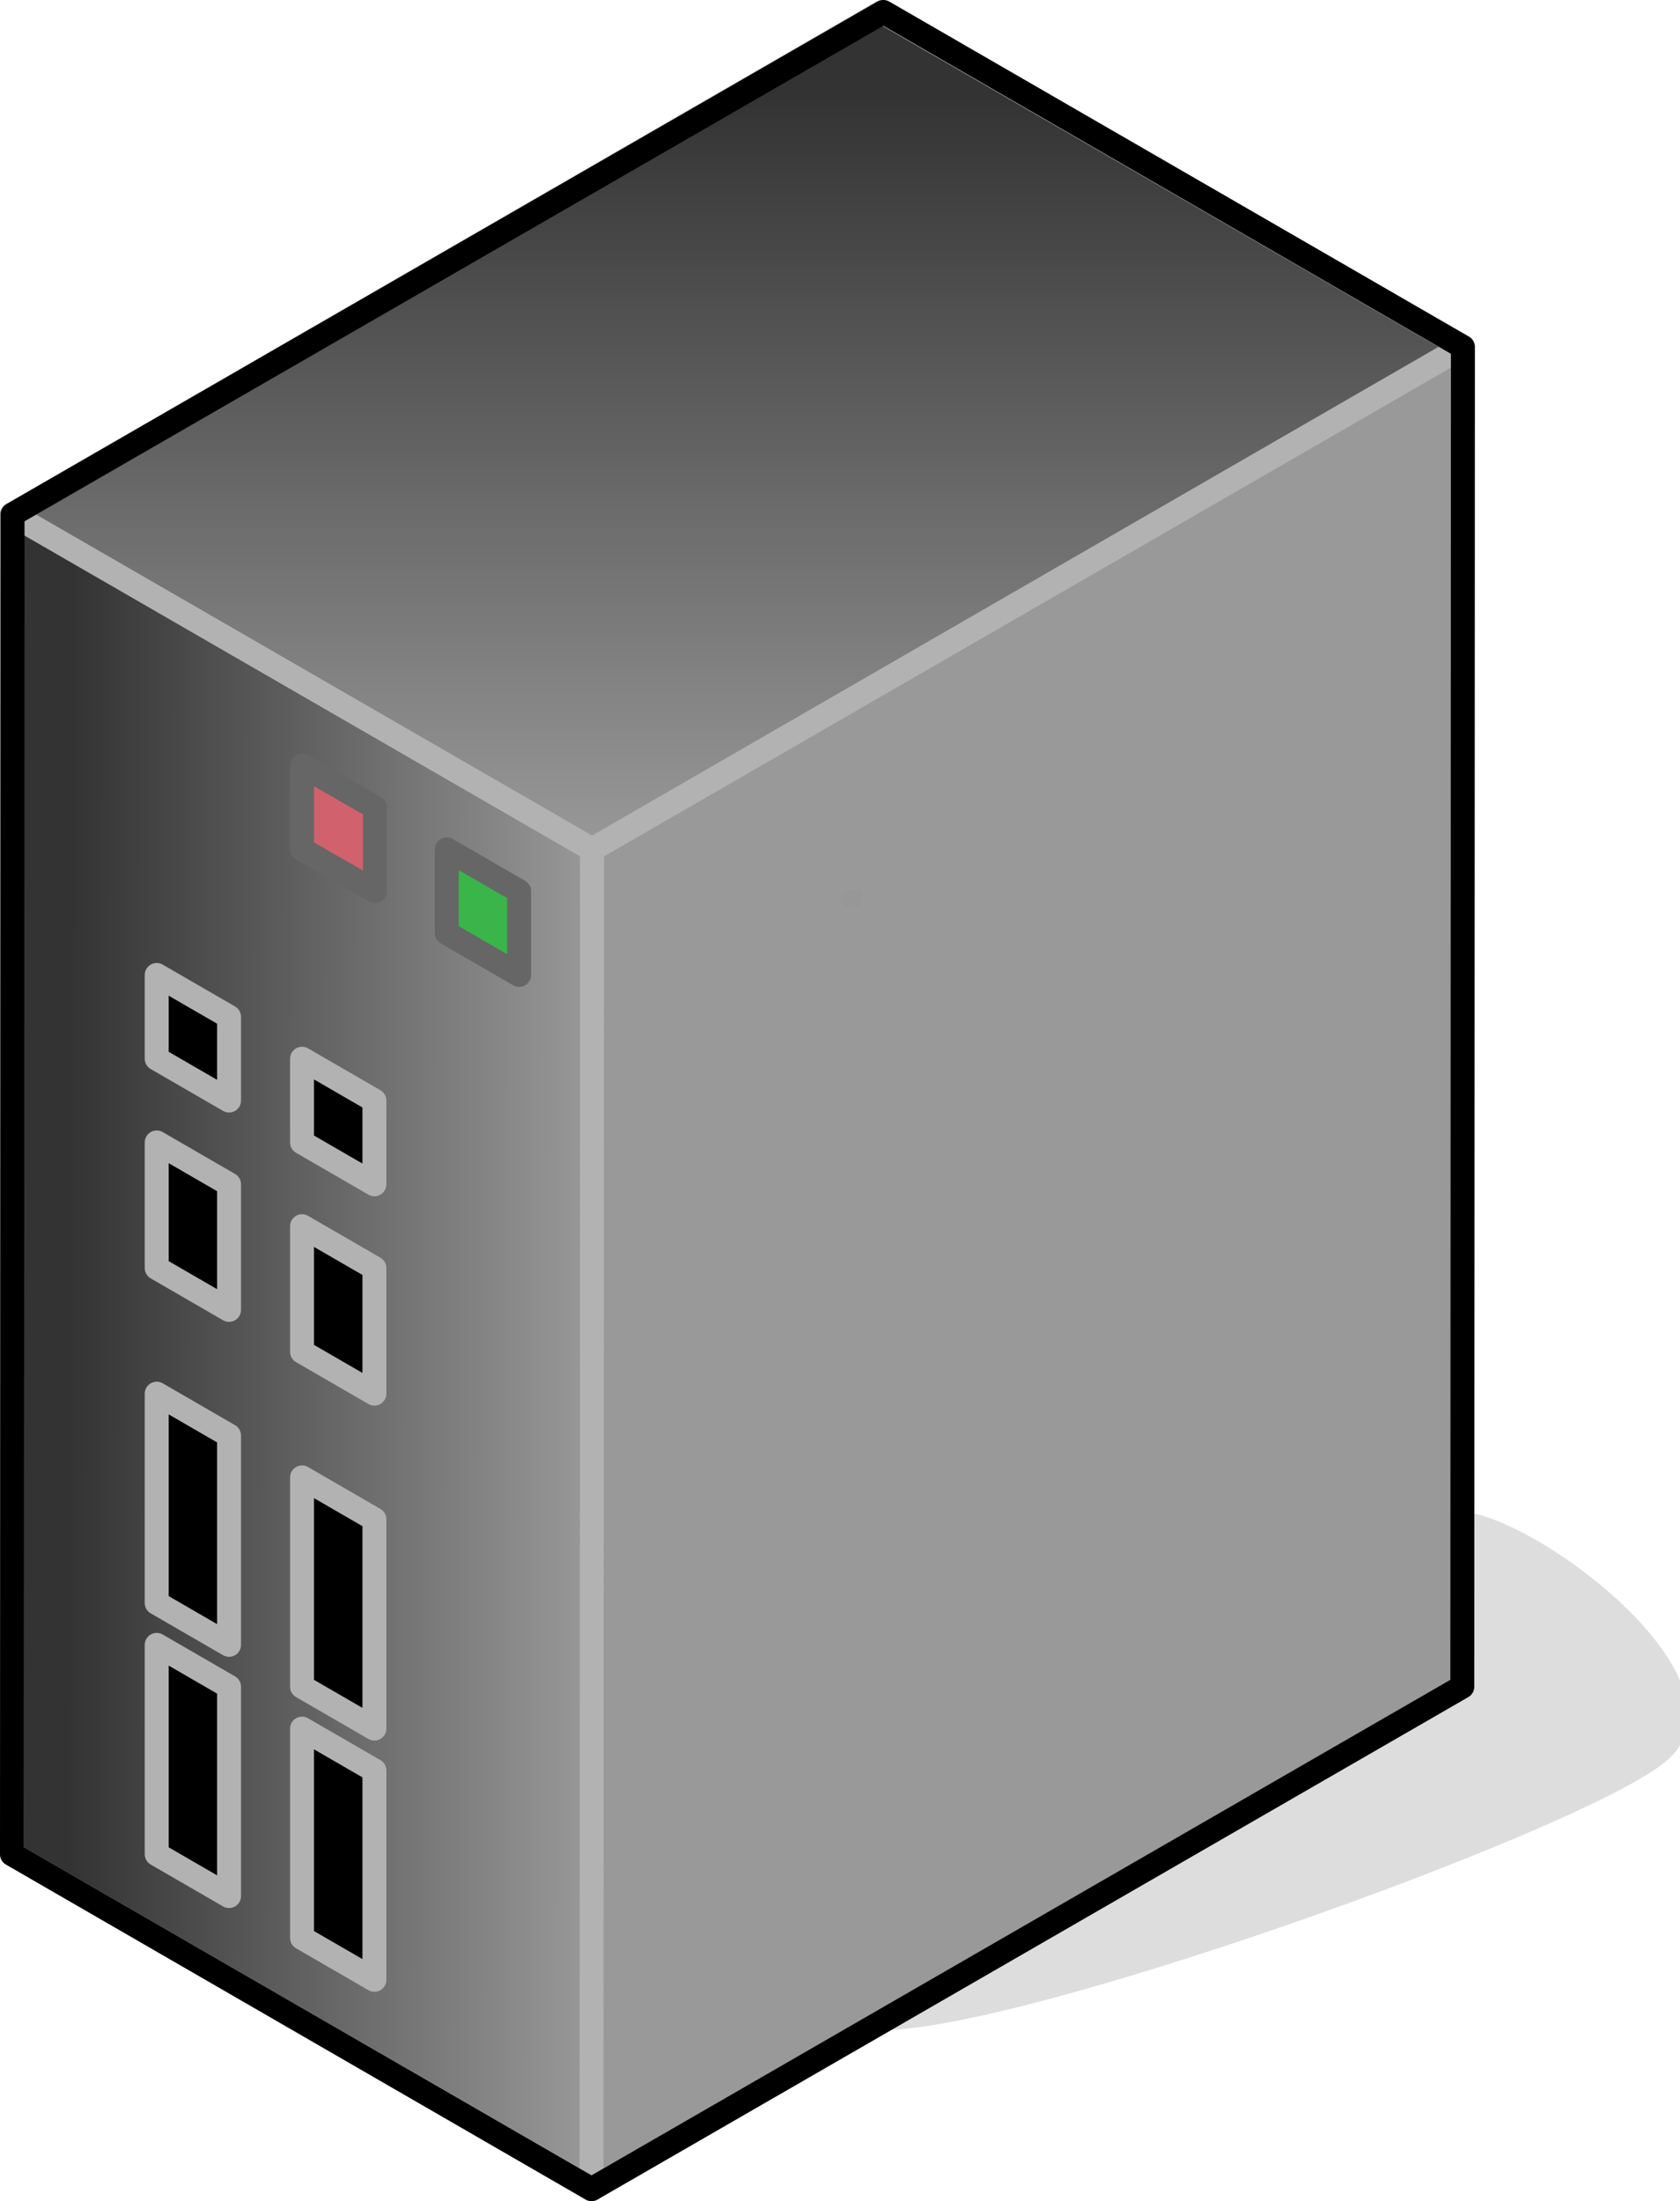 <?xml version="1.0" encoding="UTF-8"?>

<svg version="1.2" baseProfile="tiny" width="28.09mm" height="36.8mm" viewBox="9812 6966 2809 3680" preserveAspectRatio="xMidYMid" fill-rule="evenodd" stroke-width="28.222" stroke-linejoin="round" xmlns="http://www.w3.org/2000/svg" xmlns:xlink="http://www.w3.org/1999/xlink" xml:space="preserve">
 <g visibility="visible" id="Slide_1">
  <g id="DrawingGroup_1">
   <g>
    <path fill="rgb(221,221,221)" stroke="none" d="M 11287,10346 C 11522,10346 12439,10018 12586,9902 12733,9786 12369,9506 12244,9506 12244,9654 11287,10098 11287,10346 Z"/>
    <path fill="none" stroke="rgb(221,221,221)" id="Drawing_1_0" stroke-linejoin="round" d="M 11287,10346 C 11522,10346 12439,10018 12586,9902 12733,9786 12369,9506 12244,9506 12244,9654 11287,10098 11287,10346 Z"/>
   </g>
   <g id="DrawingGroup_2">
    <g>
     <defs>
      <linearGradient id="Gradient_696" gradientUnits="userSpaceOnUse" x1="9830" y1="9225" x2="10804" y2="9227">
       <stop offset="0.1" stop-color="rgb(51,51,51)"/>
       <stop offset="1" stop-color="rgb(153,153,153)"/>
      </linearGradient>
     </defs>
     <path fill="url(#Gradient_696)" stroke="rgb(178,178,178)" id="Drawing_2_0" stroke-width="40" stroke-linejoin="round" d="M 9832,10066 L 9832,7826 10802,8386 10802,10626 9832,10066 Z"/>
    </g>
    <g>
     <path fill="rgb(51,51,51)" stroke="none" d="M 10801,9994 L 10802,8386 12258,7546 12257,9786 11896,9994 10801,9994 Z"/>
     <path fill="rgb(52,52,52)" stroke="none" d="M 11896,9994 L 10801,10626 10801,9994 11896,9994 Z M 10801,9979 L 10802,8386 12258,7546 12257,9786 11922,9979 10801,9979 Z"/>
     <path fill="rgb(53,53,53)" stroke="none" d="M 11922,9979 L 10801,10626 10801,9979 11922,9979 Z M 10801,9964 L 10802,8386 12258,7546 12257,9786 11948,9964 10801,9964 Z"/>
     <path fill="rgb(54,54,54)" stroke="none" d="M 11948,9964 L 10801,10626 10801,9964 11948,9964 Z M 10801,9949 L 10802,8386 12258,7546 12257,9786 11974,9949 10801,9949 Z"/>
     <path fill="rgb(55,55,55)" stroke="none" d="M 11974,9949 L 10801,10626 10801,9949 11974,9949 Z M 10801,9934 L 10802,8386 12258,7546 12257,9786 12000,9934 10801,9934 Z"/>
     <path fill="rgb(56,56,56)" stroke="none" d="M 12000,9934 L 10801,10626 10801,9934 12000,9934 Z M 10801,9919 L 10802,8386 12258,7546 12257,9786 12026,9919 10801,9919 Z"/>
     <path fill="rgb(57,57,57)" stroke="none" d="M 12026,9919 L 10801,10626 10801,9919 12026,9919 Z M 10801,9904 L 10802,8386 12258,7546 12257,9786 12052,9904 10801,9904 Z"/>
     <path fill="rgb(58,58,58)" stroke="none" d="M 12052,9904 L 10801,10626 10801,9904 12052,9904 Z M 10801,9889 L 10802,8386 12258,7546 12257,9786 12078,9889 10801,9889 Z"/>
     <path fill="rgb(59,59,59)" stroke="none" d="M 12078,9889 L 10801,10626 10801,9889 12078,9889 Z M 10801,9873 L 10802,8386 12258,7546 12257,9786 12106,9873 10801,9873 Z"/>
     <path fill="rgb(60,60,60)" stroke="none" d="M 12106,9873 L 10801,10626 10801,9873 12106,9873 Z M 10801,9858 L 10802,8386 12258,7546 12257,9786 12132,9858 10801,9858 Z"/>
     <path fill="rgb(61,61,61)" stroke="none" d="M 12132,9858 L 10801,10626 10801,9858 12132,9858 Z M 10801,9843 L 10802,8386 12258,7546 12257,9786 12158,9843 10801,9843 Z"/>
     <path fill="rgb(62,62,62)" stroke="none" d="M 12158,9843 L 10801,10626 10801,9843 12158,9843 Z M 10801,9828 L 10802,8386 12258,7546 12257,9786 12184,9828 10801,9828 Z"/>
     <path fill="rgb(63,63,63)" stroke="none" d="M 12184,9828 L 10801,10626 10801,9828 12184,9828 Z M 10801,9813 L 10802,8386 12258,7546 12257,9786 12210,9813 10801,9813 Z"/>
     <path fill="rgb(64,64,64)" stroke="none" d="M 12210,9813 L 10801,10626 10801,9813 12210,9813 Z M 10801,9798 L 10802,8386 12258,7546 12257,9786 12236,9798 10801,9798 Z"/>
     <path fill="rgb(65,65,65)" stroke="none" d="M 12236,9798 L 10801,10626 10801,9798 12236,9798 Z M 10801,9783 L 10802,8386 12258,7546 12257,9783 10801,9783 Z"/>
     <path fill="rgb(66,66,66)" stroke="none" d="M 12257,9783 L 12257,9786 10801,10626 10801,9783 12257,9783 Z M 10801,9768 L 10802,8386 12258,7546 12257,9768 10801,9768 Z"/>
     <path fill="rgb(67,67,67)" stroke="none" d="M 12257,9768 L 12257,9786 10801,10626 10801,9768 12257,9768 Z M 10801,9753 L 10802,8386 12258,7546 12257,9753 10801,9753 Z"/>
     <path fill="rgb(68,68,68)" stroke="none" d="M 12257,9753 L 12257,9786 10801,10626 10801,9753 12257,9753 Z M 10801,9737 L 10802,8386 12258,7546 12257,9737 10801,9737 Z"/>
     <path fill="rgb(69,69,69)" stroke="none" d="M 12257,9737 L 12257,9786 10801,10626 10801,9737 12257,9737 Z M 10801,9722 L 10802,8386 12258,7546 12257,9722 10801,9722 Z"/>
     <path fill="rgb(70,70,70)" stroke="none" d="M 12257,9722 L 12257,9786 10801,10626 10801,9722 12257,9722 Z M 10801,9707 L 10802,8386 12258,7546 12257,9707 10801,9707 Z"/>
     <path fill="rgb(71,71,71)" stroke="none" d="M 12257,9707 L 12257,9786 10801,10626 10801,9707 12257,9707 Z M 10801,9692 L 10802,8386 12258,7546 12257,9692 10801,9692 Z"/>
     <path fill="rgb(72,72,72)" stroke="none" d="M 12257,9692 L 12257,9786 10801,10626 10801,9692 12257,9692 Z M 10801,9677 L 10802,8386 12258,7546 12257,9677 10801,9677 Z"/>
     <path fill="rgb(73,73,73)" stroke="none" d="M 12257,9677 L 12257,9786 10801,10626 10801,9677 12257,9677 Z M 10801,9662 L 10802,8386 12258,7546 12257,9662 10801,9662 Z"/>
     <path fill="rgb(74,74,74)" stroke="none" d="M 12257,9662 L 12257,9786 10801,10626 10801,9662 12257,9662 Z M 10801,9647 L 10802,8386 12258,7546 12257,9647 10801,9647 Z"/>
     <path fill="rgb(75,75,75)" stroke="none" d="M 12257,9647 L 12257,9786 10801,10626 10801,9647 12257,9647 Z M 10801,9632 L 10802,8386 12258,7546 12257,9632 10801,9632 Z"/>
     <path fill="rgb(76,76,76)" stroke="none" d="M 12257,9632 L 12257,9786 10801,10626 10801,9632 12257,9632 Z M 10801,9617 L 10802,8386 12258,7546 12257,9617 10801,9617 Z"/>
     <path fill="rgb(77,77,77)" stroke="none" d="M 12257,9617 L 12257,9786 10801,10626 10801,9617 12257,9617 Z M 10801,9601 L 10802,8386 12258,7546 12257,9601 10801,9601 Z"/>
     <path fill="rgb(78,78,78)" stroke="none" d="M 12257,9601 L 12257,9786 10801,10626 10801,9601 12257,9601 Z M 10801,9586 L 10802,8386 12258,7546 12257,9586 10801,9586 Z"/>
     <path fill="rgb(79,79,79)" stroke="none" d="M 12257,9586 L 12257,9786 10801,10626 10801,9586 12257,9586 Z M 10801,9571 L 10802,8386 12258,7546 12257,9571 10801,9571 Z"/>
     <path fill="rgb(80,80,80)" stroke="none" d="M 12257,9571 L 12257,9786 10801,10626 10801,9571 12257,9571 Z M 10801,9556 L 10802,8386 12258,7546 12257,9556 10801,9556 Z"/>
     <path fill="rgb(81,81,81)" stroke="none" d="M 12257,9556 L 12257,9786 10801,10626 10801,9556 12257,9556 Z M 10801,9541 L 10802,8386 12258,7546 12257,9541 10801,9541 Z"/>
     <path fill="rgb(82,82,82)" stroke="none" d="M 12257,9541 L 12257,9786 10801,10626 10801,9541 12257,9541 Z M 10801,9526 L 10802,8386 12258,7546 12257,9526 10801,9526 Z"/>
     <path fill="rgb(83,83,83)" stroke="none" d="M 12257,9526 L 12257,9786 10801,10626 10801,9526 12257,9526 Z M 10801,9511 L 10802,8386 12258,7546 12257,9511 10801,9511 Z"/>
     <path fill="rgb(84,84,84)" stroke="none" d="M 12257,9511 L 12257,9786 10801,10626 10801,9511 12257,9511 Z M 10802,9496 L 10802,8386 12258,7546 12257,9496 10802,9496 Z"/>
     <path fill="rgb(85,85,85)" stroke="none" d="M 12257,9496 L 12257,9786 10801,10626 10802,9496 12257,9496 Z M 12250,9481 L 10802,9481 10802,8386 12250,7551 12250,9481 Z"/>
     <path fill="rgb(86,86,86)" stroke="none" d="M 12250,9481 L 12250,7551 12258,7546 12257,9786 10801,10626 10802,9481 12250,9481 Z M 12234,9465 L 10802,9465 10802,8386 12234,7560 12234,9465 Z"/>
     <path fill="rgb(87,87,87)" stroke="none" d="M 12234,9465 L 12234,7560 12258,7546 12257,9786 10801,10626 10802,9465 12234,9465 Z M 12219,9450 L 10802,9450 10802,8386 12219,7569 12219,9450 Z"/>
     <path fill="rgb(88,88,88)" stroke="none" d="M 12219,9450 L 12219,7569 12258,7546 12257,9786 10801,10626 10802,9450 12219,9450 Z M 12204,9435 L 10802,9435 10802,8386 12204,7577 12204,9435 Z"/>
     <path fill="rgb(89,89,89)" stroke="none" d="M 12204,9435 L 12204,7577 12258,7546 12257,9786 10801,10626 10802,9435 12204,9435 Z M 12189,9420 L 10802,9420 10802,8386 12189,7586 12189,9420 Z"/>
     <path fill="rgb(90,90,90)" stroke="none" d="M 12189,9420 L 12189,7586 12258,7546 12257,9786 10801,10626 10802,9420 12189,9420 Z M 12174,9405 L 10802,9405 10802,8386 12174,7594 12174,9405 Z"/>
     <path fill="rgb(91,91,91)" stroke="none" d="M 12174,9405 L 12174,7594 12258,7546 12257,9786 10801,10626 10802,9405 12174,9405 Z M 12159,9390 L 10802,9390 10802,8386 12159,7603 12159,9390 Z"/>
     <path fill="rgb(92,92,92)" stroke="none" d="M 12159,9390 L 12159,7603 12258,7546 12257,9786 10801,10626 10802,9390 12159,9390 Z M 12144,9375 L 10802,9375 10802,8386 12144,7612 12144,9375 Z"/>
     <path fill="rgb(93,93,93)" stroke="none" d="M 12144,9375 L 12144,7612 12258,7546 12257,9786 10801,10626 10802,9375 12144,9375 Z M 12129,9360 L 10802,9360 10802,8386 12129,7620 12129,9360 Z"/>
     <path fill="rgb(94,94,94)" stroke="none" d="M 12129,9360 L 12129,7620 12258,7546 12257,9786 10801,10626 10802,9360 12129,9360 Z M 12114,9345 L 10802,9345 10802,8386 12114,7629 12114,9345 Z"/>
     <path fill="rgb(95,95,95)" stroke="none" d="M 12114,9345 L 12114,7629 12258,7546 12257,9786 10801,10626 10802,9345 12114,9345 Z M 12098,9329 L 10802,9329 10802,8386 12098,7638 12098,9329 Z"/>
     <path fill="rgb(96,96,96)" stroke="none" d="M 12098,9329 L 12098,7638 12258,7546 12257,9786 10801,10626 10802,9329 12098,9329 Z M 12083,9314 L 10802,9314 10802,8386 12083,7647 12083,9314 Z"/>
     <path fill="rgb(97,97,97)" stroke="none" d="M 12083,9314 L 12083,7647 12258,7546 12257,9786 10801,10626 10802,9314 12083,9314 Z M 12068,9299 L 10802,9299 10802,8386 12068,7656 12068,9299 Z"/>
     <path fill="rgb(98,98,98)" stroke="none" d="M 12068,9299 L 12068,7656 12258,7546 12257,9786 10801,10626 10802,9299 12068,9299 Z M 12053,9284 L 10802,9284 10802,8386 12053,7664 12053,9284 Z"/>
     <path fill="rgb(99,99,99)" stroke="none" d="M 12053,9284 L 12053,7664 12258,7546 12257,9786 10801,10626 10802,9284 12053,9284 Z M 12038,9269 L 10802,9269 10802,8386 12038,7673 12038,9269 Z"/>
     <path fill="rgb(100,100,100)" stroke="none" d="M 12038,9269 L 12038,7673 12258,7546 12257,9786 10801,10626 10802,9269 12038,9269 Z M 12023,7683 L 12023,9254 10802,9254 10802,8386 12021,7683 12023,7683 Z"/>
     <path fill="rgb(101,101,101)" stroke="none" d="M 12023,9254 L 12023,7683 12021,7683 12258,7546 12257,9786 10801,10626 10802,9254 12023,9254 Z M 12008,7698 L 12008,9239 10802,9239 10802,8386 11995,7698 12008,7698 Z"/>
     <path fill="rgb(102,102,102)" stroke="none" d="M 12008,9239 L 12008,7698 11995,7698 12258,7546 12257,9786 10801,10626 10802,9239 12008,9239 Z M 11993,7713 L 11993,9224 10802,9224 10802,8386 11969,7713 11993,7713 Z"/>
     <path fill="rgb(103,103,103)" stroke="none" d="M 11993,9224 L 11993,7713 11969,7713 12258,7546 12257,9786 10801,10626 10802,9224 11993,9224 Z M 11978,7728 L 11978,9209 10802,9209 10802,8386 11943,7728 11978,7728 Z"/>
     <path fill="rgb(104,104,104)" stroke="none" d="M 11978,9209 L 11978,7728 11943,7728 12258,7546 12257,9786 10801,10626 10802,9209 11978,9209 Z M 11962,7744 L 11962,9193 10802,9193 10802,8386 11915,7744 11962,7744 Z"/>
     <path fill="rgb(105,105,105)" stroke="none" d="M 11962,9193 L 11962,7744 11915,7744 12258,7546 12257,9786 10801,10626 10802,9193 11962,9193 Z M 11947,7759 L 11947,9178 10802,9178 10802,8386 11889,7759 11947,7759 Z"/>
     <path fill="rgb(106,106,106)" stroke="none" d="M 11947,9178 L 11947,7759 11889,7759 12258,7546 12257,9786 10801,10626 10802,9178 11947,9178 Z M 11932,7774 L 11932,9163 10802,9163 10802,8386 11863,7774 11932,7774 Z"/>
     <path fill="rgb(107,107,107)" stroke="none" d="M 11932,9163 L 11932,7774 11863,7774 12258,7546 12257,9786 10801,10626 10802,9163 11932,9163 Z M 11917,7789 L 11917,9148 10802,9148 10802,8386 11837,7789 11917,7789 Z"/>
     <path fill="rgb(108,108,108)" stroke="none" d="M 11917,9148 L 11917,7789 11837,7789 12258,7546 12257,9786 10801,10626 10802,9148 11917,9148 Z M 11902,7804 L 11902,9133 10802,9133 10802,8386 11811,7804 11902,7804 Z"/>
     <path fill="rgb(109,109,109)" stroke="none" d="M 11902,9133 L 11902,7804 11811,7804 12258,7546 12257,9786 10801,10626 10802,9133 11902,9133 Z M 11887,7819 L 11887,9118 10802,9118 10802,8386 11785,7819 11887,7819 Z"/>
     <path fill="rgb(110,110,110)" stroke="none" d="M 11887,9118 L 11887,7819 11785,7819 12258,7546 12257,9786 10801,10626 10802,9118 11887,9118 Z M 11872,7834 L 11872,9103 10802,9103 10802,8386 11759,7834 11872,7834 Z"/>
     <path fill="rgb(111,111,111)" stroke="none" d="M 11872,9103 L 11872,7834 11759,7834 12258,7546 12257,9786 10801,10626 10802,9103 11872,9103 Z M 11857,7849 L 11857,9088 10802,9088 10802,8386 11733,7849 11857,7849 Z"/>
     <path fill="rgb(112,112,112)" stroke="none" d="M 11857,9088 L 11857,7849 11733,7849 12258,7546 12257,9786 10801,10626 10802,9088 11857,9088 Z M 11842,7864 L 11842,9073 10802,9073 10802,8386 11707,7864 11842,7864 Z"/>
     <path fill="rgb(113,113,113)" stroke="none" d="M 11842,9073 L 11842,7864 11707,7864 12258,7546 12257,9786 10801,10626 10802,9073 11842,9073 Z M 11826,7880 L 11826,9057 10802,9057 10802,8386 11679,7880 11826,7880 Z"/>
     <path fill="rgb(114,114,114)" stroke="none" d="M 11826,9057 L 11826,7880 11679,7880 12258,7546 12257,9786 10801,10626 10802,9057 11826,9057 Z M 11811,7895 L 11811,9042 10802,9042 10802,8386 11653,7895 11811,7895 Z"/>
     <path fill="rgb(115,115,115)" stroke="none" d="M 11811,9042 L 11811,7895 11653,7895 12258,7546 12257,9786 10801,10626 10802,9042 11811,9042 Z M 11796,7910 L 11796,9027 10802,9027 10802,8386 11627,7910 11796,7910 Z"/>
     <path fill="rgb(116,116,116)" stroke="none" d="M 11796,9027 L 11796,7910 11627,7910 12258,7546 12257,9786 10801,10626 10802,9027 11796,9027 Z M 11781,7925 L 11781,9012 10802,9012 10802,8386 11601,7925 11781,7925 Z"/>
     <path fill="rgb(117,117,117)" stroke="none" d="M 11781,9012 L 11781,7925 11601,7925 12258,7546 12257,9786 10801,10626 10802,9012 11781,9012 Z M 11766,7940 L 11766,8997 10802,8997 10802,8386 11575,7940 11766,7940 Z"/>
     <path fill="rgb(118,118,118)" stroke="none" d="M 11766,8997 L 11766,7940 11575,7940 12258,7546 12257,9786 10801,10626 10802,8997 11766,8997 Z M 11751,7955 L 11751,8982 10802,8982 10802,8386 11549,7955 11751,7955 Z"/>
     <path fill="rgb(119,119,119)" stroke="none" d="M 11751,8982 L 11751,7955 11549,7955 12258,7546 12257,9786 10801,10626 10802,8982 11751,8982 Z M 11736,7970 L 11736,8967 10802,8967 10802,8386 11523,7970 11736,7970 Z"/>
     <path fill="rgb(120,120,120)" stroke="none" d="M 11736,8967 L 11736,7970 11523,7970 12258,7546 12257,9786 10801,10626 10802,8967 11736,8967 Z M 11721,7985 L 11721,8952 10802,8952 10802,8386 11497,7985 11721,7985 Z"/>
     <path fill="rgb(121,121,121)" stroke="none" d="M 11721,8952 L 11721,7985 11497,7985 12258,7546 12257,9786 10801,10626 10802,8952 11721,8952 Z M 11705,8001 L 11705,8936 10802,8936 10802,8386 11469,8001 11705,8001 Z"/>
     <path fill="rgb(122,122,122)" stroke="none" d="M 11705,8936 L 11705,8001 11469,8001 12258,7546 12257,9786 10801,10626 10802,8936 11705,8936 Z M 11690,8016 L 11690,8921 10802,8921 10802,8386 11443,8016 11690,8016 Z"/>
     <path fill="rgb(123,123,123)" stroke="none" d="M 11690,8921 L 11690,8016 11443,8016 12258,7546 12257,9786 10801,10626 10802,8921 11690,8921 Z M 11675,8031 L 11675,8906 10802,8906 10802,8386 11417,8031 11675,8031 Z"/>
     <path fill="rgb(124,124,124)" stroke="none" d="M 11675,8906 L 11675,8031 11417,8031 12258,7546 12257,9786 10801,10626 10802,8906 11675,8906 Z M 11660,8046 L 11660,8891 10815,8891 10815,8379 11391,8046 11660,8046 Z"/>
     <path fill="rgb(125,125,125)" stroke="none" d="M 10815,8891 L 11660,8891 11660,8046 11391,8046 12258,7546 12257,9786 10801,10626 10802,8386 10815,8379 10815,8891 Z M 11645,8061 L 11645,8876 10830,8876 10830,8370 11365,8061 11645,8061 Z"/>
     <path fill="rgb(126,126,126)" stroke="none" d="M 10830,8876 L 11645,8876 11645,8061 11365,8061 12258,7546 12257,9786 10801,10626 10802,8386 10830,8370 10830,8876 Z M 11630,8076 L 11630,8861 10845,8861 10845,8361 11339,8076 11630,8076 Z"/>
     <path fill="rgb(127,127,127)" stroke="none" d="M 10845,8861 L 11630,8861 11630,8076 11339,8076 12258,7546 12257,9786 10801,10626 10802,8386 10845,8361 10845,8861 Z M 11615,8091 L 11615,8846 10860,8846 10860,8353 11313,8091 11615,8091 Z"/>
     <path fill="rgb(128,128,128)" stroke="none" d="M 10860,8846 L 11615,8846 11615,8091 11313,8091 12258,7546 12257,9786 10801,10626 10802,8386 10860,8353 10860,8846 Z M 11600,8106 L 11600,8831 10875,8831 10875,8344 11287,8106 11600,8106 Z"/>
     <path fill="rgb(129,129,129)" stroke="none" d="M 10875,8831 L 11600,8831 11600,8106 11287,8106 12258,7546 12257,9786 10801,10626 10802,8386 10875,8344 10875,8831 Z M 11585,8121 L 11585,8816 10890,8816 10890,8335 11261,8121 11585,8121 Z"/>
     <path fill="rgb(130,130,130)" stroke="none" d="M 10890,8816 L 11585,8816 11585,8121 11261,8121 12258,7546 12257,9786 10801,10626 10802,8386 10890,8335 10890,8816 Z M 11569,8137 L 11569,8800 10906,8800 10906,8326 11234,8137 11569,8137 Z"/>
     <path fill="rgb(131,131,131)" stroke="none" d="M 10906,8800 L 11569,8800 11569,8137 11234,8137 12258,7546 12257,9786 10801,10626 10802,8386 10906,8326 10906,8800 Z M 11554,8152 L 11554,8785 10921,8785 10921,8317 11208,8152 11554,8152 Z"/>
     <path fill="rgb(132,132,132)" stroke="none" d="M 10921,8785 L 11554,8785 11554,8152 11208,8152 12258,7546 12257,9786 10801,10626 10802,8386 10921,8317 10921,8785 Z M 11539,8167 L 11539,8770 10936,8770 10936,8309 11182,8167 11539,8167 Z"/>
     <path fill="rgb(133,133,133)" stroke="none" d="M 10936,8770 L 11539,8770 11539,8167 11182,8167 12258,7546 12257,9786 10801,10626 10802,8386 10936,8309 10936,8770 Z M 11524,8182 L 11524,8755 10951,8755 10951,8300 11156,8182 11524,8182 Z"/>
     <path fill="rgb(134,134,134)" stroke="none" d="M 10951,8755 L 11524,8755 11524,8182 11156,8182 12258,7546 12257,9786 10801,10626 10802,8386 10951,8300 10951,8755 Z M 11509,8197 L 11509,8740 10966,8740 10966,8291 11130,8197 11509,8197 Z"/>
     <path fill="rgb(135,135,135)" stroke="none" d="M 10966,8740 L 11509,8740 11509,8197 11130,8197 12258,7546 12257,9786 10801,10626 10802,8386 10966,8291 10966,8740 Z M 11494,8212 L 11494,8725 10981,8725 10981,8283 11104,8212 11494,8212 Z"/>
     <path fill="rgb(136,136,136)" stroke="none" d="M 10981,8725 L 11494,8725 11494,8212 11104,8212 12258,7546 12257,9786 10801,10626 10802,8386 10981,8283 10981,8725 Z M 11479,8227 L 11479,8710 10996,8710 10996,8274 11078,8227 11479,8227 Z"/>
     <path fill="rgb(137,137,137)" stroke="none" d="M 10996,8710 L 11479,8710 11479,8227 11078,8227 12258,7546 12257,9786 10801,10626 10802,8386 10996,8274 10996,8710 Z M 11464,8242 L 11464,8695 11011,8695 11011,8265 11052,8242 11464,8242 Z"/>
     <path fill="rgb(138,138,138)" stroke="none" d="M 11011,8695 L 11464,8695 11464,8242 11052,8242 12258,7546 12257,9786 10801,10626 10802,8386 11011,8265 11011,8695 Z M 11026,8257 L 11449,8257 11449,8680 11026,8680 11026,8257 Z"/>
     <path fill="rgb(139,139,139)" stroke="none" d="M 11026,8257 L 11026,8680 11449,8680 11449,8257 11026,8257 Z M 11042,8273 L 11433,8273 11433,8664 11042,8664 11042,8273 Z M 10801,10626 L 10802,8386 12258,7546 12257,9786 10801,10626 Z"/>
     <path fill="rgb(140,140,140)" stroke="none" d="M 11042,8273 L 11042,8664 11433,8664 11433,8273 11042,8273 Z M 11057,8288 L 11418,8288 11418,8649 11057,8649 11057,8288 Z M 10801,10626 L 10802,8386 12258,7546 12257,9786 10801,10626 Z"/>
     <path fill="rgb(141,141,141)" stroke="none" d="M 11057,8288 L 11057,8649 11418,8649 11418,8288 11057,8288 Z M 11072,8303 L 11403,8303 11403,8634 11072,8634 11072,8303 Z M 10801,10626 L 10802,8386 12258,7546 12257,9786 10801,10626 Z"/>
     <path fill="rgb(142,142,142)" stroke="none" d="M 11072,8303 L 11072,8634 11403,8634 11403,8303 11072,8303 Z M 11087,8318 L 11388,8318 11388,8619 11087,8619 11087,8318 Z M 10801,10626 L 10802,8386 12258,7546 12257,9786 10801,10626 Z"/>
     <path fill="rgb(143,143,143)" stroke="none" d="M 11087,8318 L 11087,8619 11388,8619 11388,8318 11087,8318 Z M 11102,8333 L 11373,8333 11373,8604 11102,8604 11102,8333 Z M 10801,10626 L 10802,8386 12258,7546 12257,9786 10801,10626 Z"/>
     <path fill="rgb(144,144,144)" stroke="none" d="M 11102,8333 L 11102,8604 11373,8604 11373,8333 11102,8333 Z M 11117,8348 L 11358,8348 11358,8589 11117,8589 11117,8348 Z M 10801,10626 L 10802,8386 12258,7546 12257,9786 10801,10626 Z"/>
     <path fill="rgb(145,145,145)" stroke="none" d="M 11117,8348 L 11117,8589 11358,8589 11358,8348 11117,8348 Z M 11132,8363 L 11343,8363 11343,8574 11132,8574 11132,8363 Z M 10801,10626 L 10802,8386 12258,7546 12257,9786 10801,10626 Z"/>
     <path fill="rgb(146,146,146)" stroke="none" d="M 11132,8363 L 11132,8574 11343,8574 11343,8363 11132,8363 Z M 11147,8378 L 11328,8378 11328,8559 11147,8559 11147,8378 Z M 10801,10626 L 10802,8386 12258,7546 12257,9786 10801,10626 Z"/>
     <path fill="rgb(147,147,147)" stroke="none" d="M 11147,8378 L 11147,8559 11328,8559 11328,8378 11147,8378 Z M 11162,8393 L 11313,8393 11313,8544 11162,8544 11162,8393 Z M 10801,10626 L 10802,8386 12258,7546 12257,9786 10801,10626 Z"/>
     <path fill="rgb(148,148,148)" stroke="none" d="M 11162,8393 L 11162,8544 11313,8544 11313,8393 11162,8393 Z M 11178,8409 L 11297,8409 11297,8528 11178,8528 11178,8409 Z M 10801,10626 L 10802,8386 12258,7546 12257,9786 10801,10626 Z"/>
     <path fill="rgb(149,149,149)" stroke="none" d="M 11178,8409 L 11178,8528 11297,8528 11297,8409 11178,8409 Z M 11193,8424 L 11282,8424 11282,8513 11193,8513 11193,8424 Z M 10801,10626 L 10802,8386 12258,7546 12257,9786 10801,10626 Z"/>
     <path fill="rgb(150,150,150)" stroke="none" d="M 11193,8424 L 11193,8513 11282,8513 11282,8424 11193,8424 Z M 11208,8439 L 11267,8439 11267,8498 11208,8498 11208,8439 Z M 10801,10626 L 10802,8386 12258,7546 12257,9786 10801,10626 Z"/>
     <path fill="rgb(151,151,151)" stroke="none" d="M 11208,8439 L 11208,8498 11267,8498 11267,8439 11208,8439 Z M 11223,8454 L 11252,8454 11252,8483 11223,8483 11223,8454 Z M 10801,10626 L 10802,8386 12258,7546 12257,9786 10801,10626 Z"/>
     <path fill="rgb(153,153,153)" stroke="none" d="M 11223,8454 L 11223,8483 11252,8483 11252,8454 11223,8454 Z M 10801,10626 L 10802,8386 12258,7546 12257,9786 10801,10626 Z"/>
     <path fill="none" stroke="rgb(178,178,178)" id="Drawing_3_0" stroke-width="40" stroke-linejoin="round" d="M 10801,10626 L 10802,8386 12258,7546 12257,9786 10801,10626 Z"/>
    </g>
    <g>
     <defs>
      <linearGradient id="Gradient_697" gradientUnits="userSpaceOnUse" x1="11044" y1="6986" x2="11044" y2="8386">
       <stop offset="0.1" stop-color="rgb(51,51,51)"/>
       <stop offset="1" stop-color="rgb(153,153,153)"/>
      </linearGradient>
     </defs>
     <path fill="url(#Gradient_697)" stroke="rgb(178,178,178)" id="Drawing_4_0" stroke-width="40" stroke-linejoin="round" d="M 10802,8386 L 9832,7826 11287,6986 12257,7546 10802,8386 Z"/>
    </g>
    <g>
     <path fill="none" stroke="rgb(0,0,0)" id="Drawing_5_0" stroke-width="40" stroke-linejoin="round" d="M 9832,10066 L 9833,7826 11289,6986 12258,7546 12257,9786 10801,10626 9832,10066 Z"/>
    </g>
    <g>
     <path fill="rgb(57,181,74)" stroke="none" d="M 10559,8526 L 10559,8386 10680,8456 10680,8596 10559,8526 Z"/>
     <path fill="none" stroke="rgb(102,102,102)" id="Drawing_6_0" stroke-width="40" stroke-linejoin="round" d="M 10559,8526 L 10559,8386 10680,8456 10680,8596 10559,8526 Z"/>
    </g>
    <g>
     <path fill="rgb(209,97,108)" stroke="none" d="M 10317,8386 L 10317,8246 10439,8316 10439,8456 10317,8386 Z"/>
     <path fill="none" stroke="rgb(102,102,102)" id="Drawing_7_0" stroke-width="40" stroke-linejoin="round" d="M 10317,8386 L 10317,8246 10439,8316 10439,8456 10317,8386 Z"/>
    </g>
    <g>
     <path fill="rgb(0,0,0)" stroke="none" d="M 10074,10066 L 10074,9716 10195,9786 10195,10136 10074,10066 Z"/>
     <path fill="none" stroke="rgb(178,178,178)" id="Drawing_8_0" stroke-width="40" stroke-linejoin="round" d="M 10074,10066 L 10074,9716 10195,9786 10195,10136 10074,10066 Z"/>
    </g>
    <g>
     <path fill="rgb(0,0,0)" stroke="none" d="M 10317,9786 L 10317,9436 10438,9506 10438,9856 10317,9786 Z"/>
     <path fill="none" stroke="rgb(178,178,178)" id="Drawing_9_0" stroke-width="40" stroke-linejoin="round" d="M 10317,9786 L 10317,9436 10438,9506 10438,9856 10317,9786 Z"/>
    </g>
    <g>
     <path fill="rgb(0,0,0)" stroke="none" d="M 10074,9086 L 10074,8876 10195,8946 10195,9156 10074,9086 Z"/>
     <path fill="none" stroke="rgb(178,178,178)" id="Drawing_10_0" stroke-width="40" stroke-linejoin="round" d="M 10074,9086 L 10074,8876 10195,8946 10195,9156 10074,9086 Z"/>
    </g>
    <g>
     <path fill="rgb(0,0,0)" stroke="none" d="M 10074,8736 L 10074,8596 10195,8666 10195,8806 10074,8736 Z"/>
     <path fill="none" stroke="rgb(178,178,178)" id="Drawing_11_0" stroke-width="40" stroke-linejoin="round" d="M 10074,8736 L 10074,8596 10195,8666 10195,8806 10074,8736 Z"/>
    </g>
    <g>
     <path fill="rgb(0,0,0)" stroke="none" d="M 10074,9646 L 10074,9296 10195,9366 10195,9716 10074,9646 Z"/>
     <path fill="none" stroke="rgb(178,178,178)" id="Drawing_12_0" stroke-width="40" stroke-linejoin="round" d="M 10074,9646 L 10074,9296 10195,9366 10195,9716 10074,9646 Z"/>
    </g>
    <g>
     <path fill="rgb(0,0,0)" stroke="none" d="M 10317,10206 L 10317,9856 10438,9926 10438,10276 10317,10206 Z"/>
     <path fill="none" stroke="rgb(178,178,178)" id="Drawing_13_0" stroke-width="40" stroke-linejoin="round" d="M 10317,10206 L 10317,9856 10438,9926 10438,10276 10317,10206 Z"/>
    </g>
    <g>
     <path fill="rgb(0,0,0)" stroke="none" d="M 10317,9226 L 10317,9016 10438,9086 10438,9296 10317,9226 Z"/>
     <path fill="none" stroke="rgb(178,178,178)" id="Drawing_14_0" stroke-width="40" stroke-linejoin="round" d="M 10317,9226 L 10317,9016 10438,9086 10438,9296 10317,9226 Z"/>
    </g>
    <g>
     <path fill="rgb(0,0,0)" stroke="none" d="M 10317,8876 L 10317,8736 10438,8806 10438,8946 10317,8876 Z"/>
     <path fill="none" stroke="rgb(178,178,178)" id="Drawing_15_0" stroke-width="40" stroke-linejoin="round" d="M 10317,8876 L 10317,8736 10438,8806 10438,8946 10317,8876 Z"/>
    </g>
   </g>
  </g>
 </g>
</svg>
